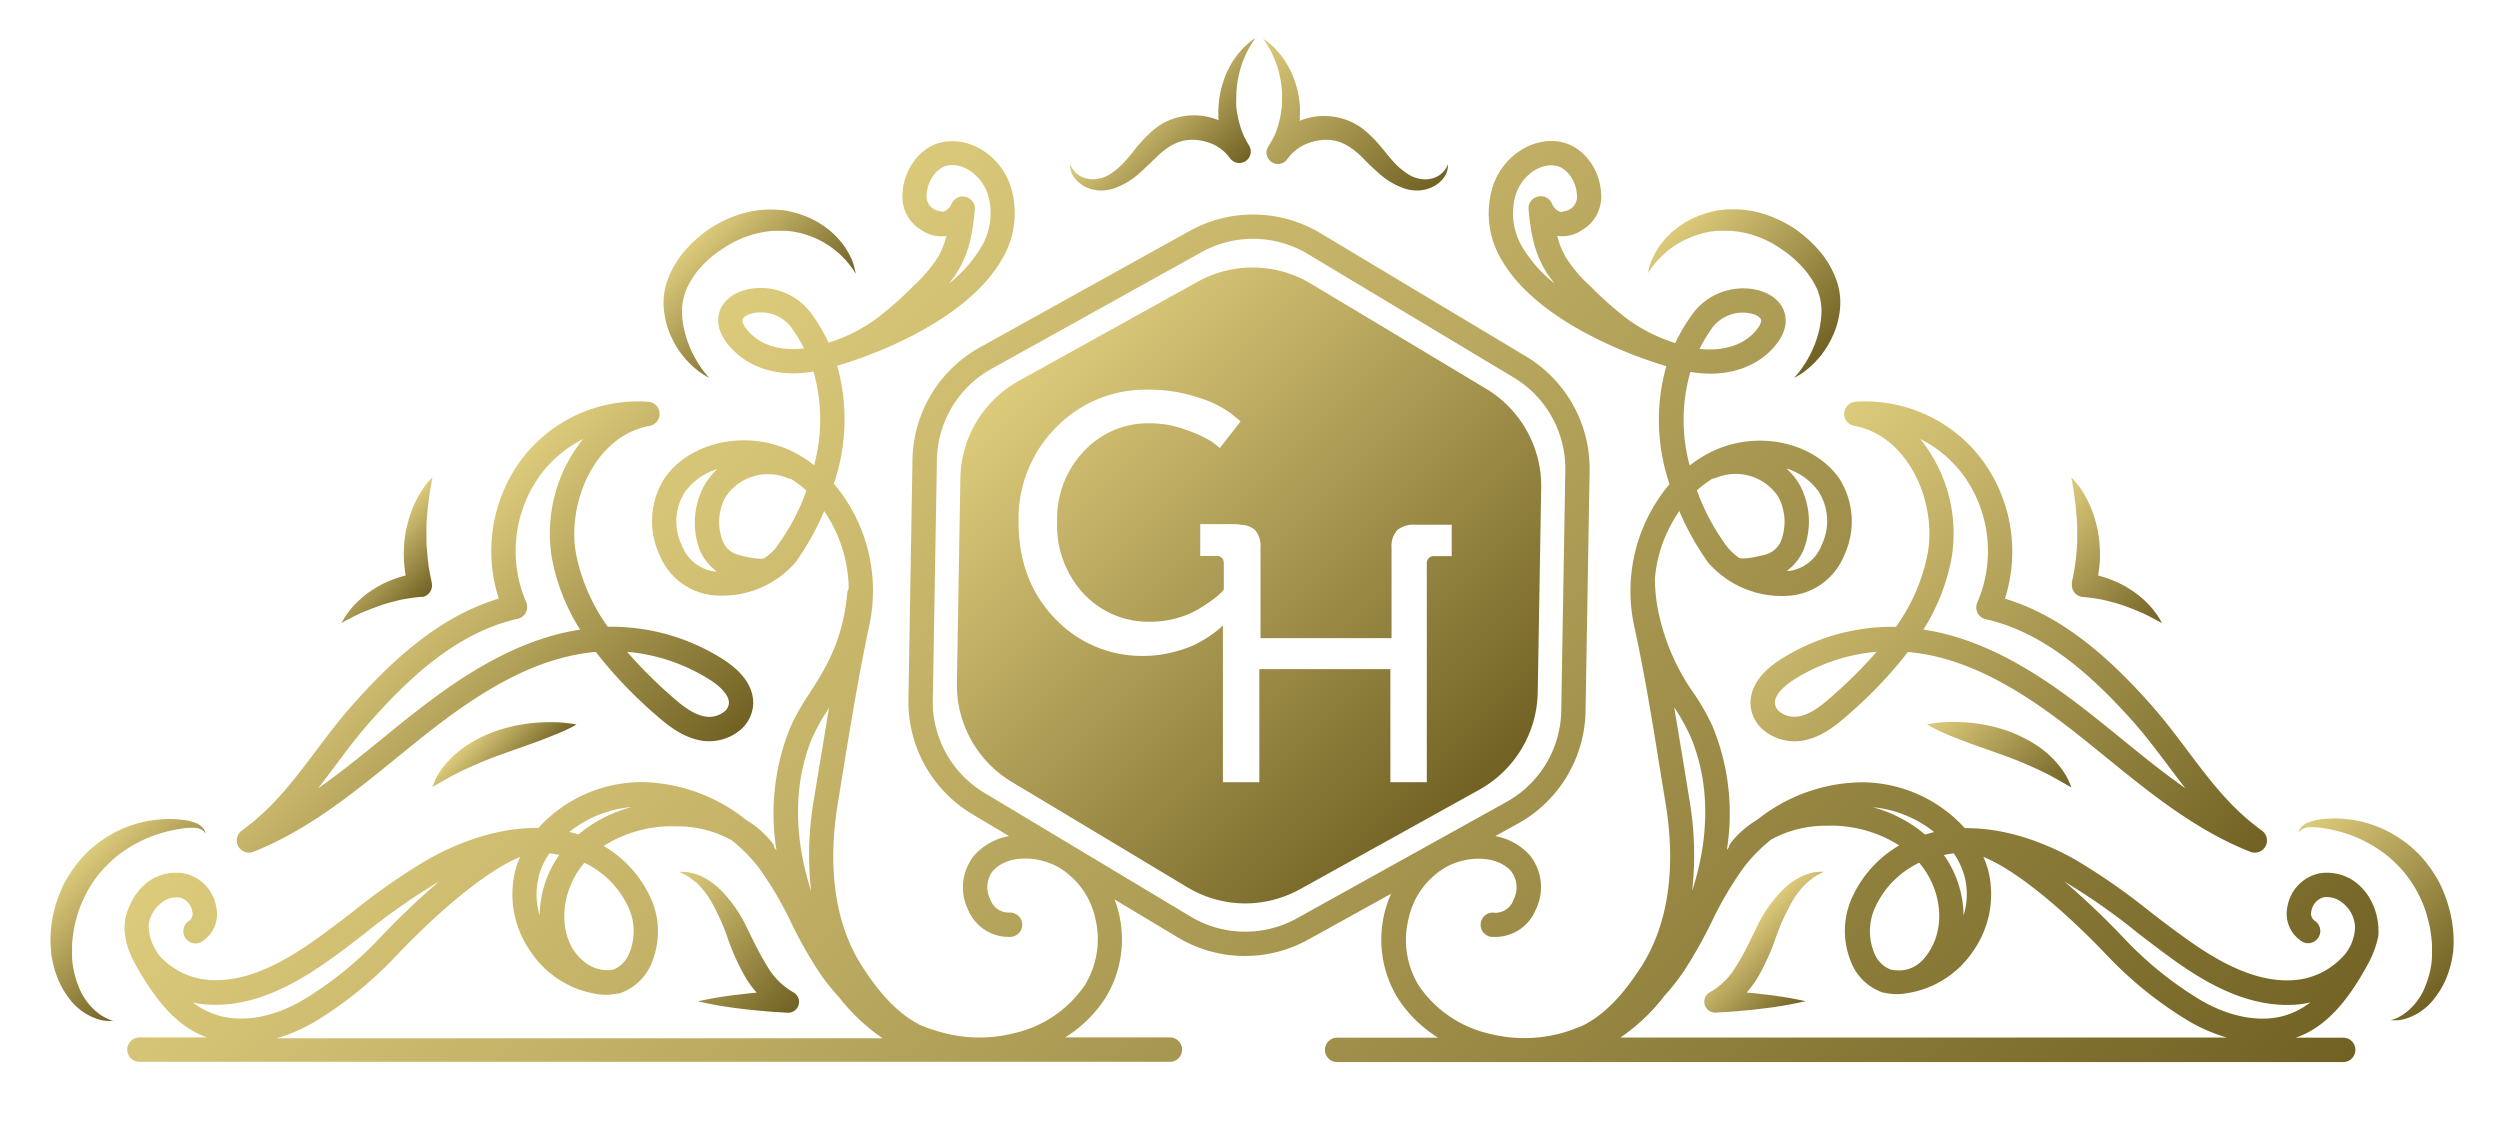 <svg id="Слой_1" xmlns="http://www.w3.org/2000/svg" xmlns:xlink="http://www.w3.org/1999/xlink" viewBox="0 0 381.57 171.87"><defs><style>.cls-1{fill:url(#Безымянный_градиент_2);}.cls-2{fill:url(#Безымянный_градиент_2-2);}.cls-3{fill:url(#Безымянный_градиент_2-3);}.cls-4{fill:url(#Безымянный_градиент_2-4);}.cls-5{fill:url(#Безымянный_градиент_2-5);}.cls-6{fill:url(#Безымянный_градиент_2-6);}.cls-7{fill:url(#Безымянный_градиент_2-7);}.cls-8{fill:url(#Безымянный_градиент_2-8);}.cls-9{fill:url(#Безымянный_градиент_2-9);}.cls-10{fill:url(#Безымянный_градиент_2-10);}.cls-11{fill:url(#Безымянный_градиент_2-11);}.cls-12{fill:url(#Безымянный_градиент_2-12);}.cls-13{fill:url(#Безымянный_градиент_2-13);}.cls-14{fill:url(#Безымянный_градиент_2-14);}.cls-15{fill:url(#Безымянный_градиент_2-15);}.cls-16{fill:url(#Безымянный_градиент_2-16);}</style><linearGradient id="Безымянный_градиент_2" x1="61.04" y1="88.37" x2="98.55" y2="125.87" gradientUnits="userSpaceOnUse"><stop offset="0" stop-color="#ddcb7c"/><stop offset="1" stop-color="#716224"/></linearGradient><linearGradient id="Безымянный_градиент_2-2" x1="56.96" y1="81.87" x2="65.54" y2="90.45" xlink:href="#Безымянный_градиент_2"/><linearGradient id="Безымянный_градиент_2-3" x1="100.36" y1="136.39" x2="119.75" y2="155.78" xlink:href="#Безымянный_градиент_2"/><linearGradient id="Безымянный_градиент_2-4" x1="73.07" y1="111.49" x2="80.09" y2="118.5" xlink:href="#Безымянный_градиент_2"/><linearGradient id="Безымянный_градиент_2-5" x1="106.64" y1="36" x2="121.5" y2="50.85" xlink:href="#Безымянный_градиент_2"/><linearGradient id="Безымянный_градиент_2-6" x1="12.31" y1="130.97" x2="27.22" y2="145.88" xlink:href="#Безымянный_градиент_2"/><linearGradient id="Безымянный_градиент_2-7" x1="157" y1="55.68" x2="224.29" y2="122.98" xlink:href="#Безымянный_градиент_2"/><linearGradient id="Безымянный_градиент_2-8" x1="269.52" y1="74.33" x2="335.1" y2="139.91" xlink:href="#Безымянный_градиент_2"/><linearGradient id="Безымянный_градиент_2-9" x1="311.83" y1="77.14" x2="329.88" y2="95.18" xlink:href="#Безымянный_градиент_2"/><linearGradient id="Безымянный_градиент_2-10" x1="266.93" y1="140.97" x2="277.17" y2="151.21" xlink:href="#Безымянный_градиент_2"/><linearGradient id="Безымянный_градиент_2-11" x1="297.61" y1="107.08" x2="313.43" y2="122.91" xlink:href="#Безымянный_градиент_2"/><linearGradient id="Безымянный_градиент_2-12" x1="257.61" y1="33" x2="278.46" y2="53.85" xlink:href="#Безымянный_градиент_2"/><linearGradient id="Безымянный_градиент_2-13" x1="350.7" y1="126.78" x2="373.98" y2="150.07" xlink:href="#Безымянный_градиент_2"/><linearGradient id="Безымянный_градиент_2-14" x1="174.83" y1="13.59" x2="188.03" y2="26.79" xlink:href="#Безымянный_градиент_2"/><linearGradient id="Безымянный_градиент_2-15" x1="190.7" y1="7.97" x2="215.15" y2="32.42" xlink:href="#Безымянный_градиент_2"/><linearGradient id="Безымянный_градиент_2-16" x1="99.32" y1="57.43" x2="281.19" y2="239.31" xlink:href="#Безымянный_градиент_2"/></defs><title>head-1</title><path class="cls-1" d="M38,130.13a1.87,1.87,0,0,0,.69-.13c8.3-3.28,15.29-9,22-14.46,1.36-1.1,2.71-2.21,4.08-3.29C72.16,106.42,81,100.37,90.93,99.5a67.82,67.82,0,0,0,8.95,9.43c2,1.76,4.34,3.68,7.31,4.13a7.44,7.44,0,0,0,5.54-1.44,5.55,5.55,0,0,0,2.2-3.79c.27-2.62-1.3-5.09-4.52-7.17a31.83,31.83,0,0,0-17.65-5A28.69,28.69,0,0,1,87.9,84.44c-1.39-8,3.11-18,11.23-19.43a1.86,1.86,0,0,0-.21-3.69,22.25,22.25,0,0,0-19.85,9.53,23.54,23.54,0,0,0-2.94,20.51c-9.31,2.8-16.51,9.77-21.82,15.66-2.28,2.52-4.23,5.11-6.11,7.61-3.39,4.5-6.58,8.75-11.29,12.13A1.86,1.86,0,0,0,38,130.13Zm70.41-26.34c.9.58,3,2.1,2.83,3.65a1.85,1.85,0,0,1-.78,1.24,3.71,3.71,0,0,1-2.71.7c-1.95-.29-3.73-1.76-5.39-3.23a69.55,69.55,0,0,1-6.64-6.66A28.07,28.07,0,0,1,108.4,103.79ZM51.17,116.87c1.83-2.44,3.73-5,5.9-7.36,5.33-5.92,12.65-13,21.94-15.06a1.86,1.86,0,0,0,1.29-2.57A19.73,19.73,0,0,1,82.12,73,18.45,18.45,0,0,1,89,67a23,23,0,0,0-4.78,18.1,31,31,0,0,0,4.32,11c-10,1.52-18.76,7.51-26.06,13.3q-2.07,1.64-4.12,3.32c-3.18,2.59-6.42,5.22-9.79,7.59C49.47,119.13,50.32,118,51.17,116.87Z"/><path class="cls-2" d="M56.69,92.91l1.51-.55c.51-.17,1-.32,1.52-.45s1-.27,1.51-.38a26.81,26.81,0,0,1,3.06-.43l.27,0a1.81,1.81,0,0,0,1.33-2.18l0-.07c-.15-.63-.26-1.26-.38-1.9s-.17-1.28-.25-1.92L65.09,83c0-.66,0-1.31,0-2s0-1.32.07-2,.1-1.35.19-2,.16-1.37.29-2.06L66,72.85a12.72,12.72,0,0,0-1.41,1.7,17.48,17.48,0,0,0-1.12,1.92,21,21,0,0,0-.86,2.07c-.23.71-.42,1.44-.59,2.17a19.5,19.5,0,0,0-.38,4.51,18.93,18.93,0,0,0,.28,2.61,16.31,16.31,0,0,0-1.59.49A15.45,15.45,0,0,0,57,89.93a15.09,15.09,0,0,0-2.8,2.28,12,12,0,0,0-2.08,2.89c1-.58,2-1.09,3-1.55Z"/><path class="cls-3" d="M106.41,134.83a13.21,13.21,0,0,1,1.94,2.42A32.8,32.8,0,0,1,111,143a34.65,34.65,0,0,0,2.87,6.32,15.86,15.86,0,0,0,1.62,2.19c-.71.06-1.42.12-2.13.22a60.59,60.59,0,0,0-6.85,1.1,60.32,60.32,0,0,0,6.84,1.16c1.15.16,2.29.24,3.43.35s2.28.16,3.42.23a1.66,1.66,0,0,0,.9-3.11l-.19-.11a10.79,10.79,0,0,1-3.88-4c-1.08-1.71-2-3.68-3-5.68a20.83,20.83,0,0,0-4-5.8,10.69,10.69,0,0,0-2.93-2.1,8.29,8.29,0,0,0-1.7-.57,7.39,7.39,0,0,0-1.74-.12,9.25,9.25,0,0,1,1.47.78A10.27,10.27,0,0,1,106.41,134.83Z"/><path class="cls-4" d="M73.19,112.65a16,16,0,0,0-2.06,1.19A14.27,14.27,0,0,0,68,116.66,8.83,8.83,0,0,0,67,118a5.86,5.86,0,0,0-.61,1.13c-.28.65-.41,1-.41,1s.37-.2,1-.57,1.4-.82,2.4-1.35a62.23,62.23,0,0,1,7.33-3.13c2.74-1,5.59-1.93,7.74-2.85A27.25,27.25,0,0,0,88,110.59a19.26,19.26,0,0,0-4-.36,24.93,24.93,0,0,0-8.6,1.45A19.88,19.88,0,0,0,73.19,112.65Z"/><path class="cls-5" d="M102.62,51.77a13.65,13.65,0,0,0,3.77,4.7,11.52,11.52,0,0,0,1.37.93c.32.19.5.28.5.28A15.59,15.59,0,0,1,106.92,56a16.68,16.68,0,0,1-2.32-5,13.81,13.81,0,0,1-.51-3.44,8.68,8.68,0,0,1,.73-3.52A12.63,12.63,0,0,1,107,40.75,15.94,15.94,0,0,1,110.25,38,15.83,15.83,0,0,1,118,35.23c.33,0,.66,0,1,0s.68,0,1,0a12.8,12.8,0,0,1,1.8.26,15.09,15.09,0,0,1,3.3,1.17A13.84,13.84,0,0,1,129.33,40a12.36,12.36,0,0,1,1.28,1.76s0-.2-.13-.57A8.3,8.3,0,0,0,130,39.6a11.91,11.91,0,0,0-3.76-4.73,13.24,13.24,0,0,0-3.64-2,15.69,15.69,0,0,0-2.28-.65,9.11,9.11,0,0,0-1.16-.17c-.4,0-.81-.07-1.22-.06a15.25,15.25,0,0,0-5,.71,18.54,18.54,0,0,0-4.71,2.25,19.74,19.74,0,0,0-3.85,3.49,13.85,13.85,0,0,0-2.55,4.48,10.1,10.1,0,0,0-.43,4.89A12.73,12.73,0,0,0,102.62,51.77Z"/><path class="cls-6" d="M10.39,152.17a8.86,8.86,0,0,0,4.74,3.44,5.14,5.14,0,0,0,1.6.21h.55l-.52-.18a6.57,6.57,0,0,1-1.33-.69,9.19,9.19,0,0,1-3.22-3.88,14.29,14.29,0,0,1-1-3.18,13.58,13.58,0,0,1-.21-1.73l0-1,0-.91a19.14,19.14,0,0,1,.62-3.92,17.66,17.66,0,0,1,1.47-3.81,16.4,16.4,0,0,1,2.24-3.38,18.77,18.77,0,0,1,2.85-2.73,20.29,20.29,0,0,1,6.4-3.25,22.1,22.1,0,0,1,2.9-.65,10.05,10.05,0,0,1,2.26-.16,2.26,2.26,0,0,1,1.31.49,1.31,1.31,0,0,1,.32.43,1.32,1.32,0,0,0-.15-.55,2.51,2.51,0,0,0-1.28-1.08,8.11,8.11,0,0,0-2.48-.55,15.35,15.35,0,0,0-3.27,0,17.81,17.81,0,0,0-7.86,2.65,17.17,17.17,0,0,0-3.69,3.05,19.74,19.74,0,0,0-2.86,4.07,20.88,20.88,0,0,0-1.65,4.66,18.51,18.51,0,0,0-.4,4.77l.09,1.19c0,.36.1.69.16,1a13.64,13.64,0,0,0,.58,2.19A13,13,0,0,0,10.39,152.17Z"/><path class="cls-7" d="M198.49,135.68l27.35-15.18a17.33,17.33,0,0,0,8.86-14.78l.53-31.29a17.32,17.32,0,0,0-8.37-15.07L200,43.25A17.29,17.29,0,0,0,182.79,43L155.44,58.16A17.33,17.33,0,0,0,146.58,73l-.53,31.28a17.27,17.27,0,0,0,8.37,15.06l26.83,16.1a17.22,17.22,0,0,0,8.87,2.45A17.42,17.42,0,0,0,198.49,135.68ZM186.28,95.82a19.64,19.64,0,0,1-4,2.62,19.28,19.28,0,0,1-3.43,1.14,17.73,17.73,0,0,1-4.28.53A18.19,18.19,0,0,1,161,94.38q-5.55-5.75-5.54-14.75a19.72,19.72,0,0,1,5.68-14.34,19,19,0,0,1,14.13-5.81,23.1,23.1,0,0,1,7.69,1.22,16.51,16.51,0,0,1,5,2.45l1.39,1.17-3.17,4.06c-.34-.29-.79-.65-1.37-1.06a19.94,19.94,0,0,0-3.67-1.67,16.18,16.18,0,0,0-5.7-1.05,13.38,13.38,0,0,0-10,4.26,14.88,14.88,0,0,0-4.09,10.77,15.26,15.26,0,0,0,4.06,11,13.49,13.49,0,0,0,10.19,4.26,15.1,15.1,0,0,0,3.84-.5,13.17,13.17,0,0,0,3.14-1.23,24,24,0,0,0,2.26-1.45,13.33,13.33,0,0,0,1.5-1.22l.45-.5V86a1.81,1.81,0,0,0-.07-.49,1.07,1.07,0,0,0-1.14-.66h-2.39V84.8h0V80h5.12a5.86,5.86,0,0,1,1.16.11,3.31,3.31,0,0,1,2.09.79,3.79,3.79,0,0,1,.83,2.73V97.4h20V83.65a3.66,3.66,0,0,1,.86-2.73,3.86,3.86,0,0,1,2.75-.83h5.57v4.79H219a1.08,1.08,0,0,0-1.23,1.22v33.29h-5.56V102.13h-20v17.26h-5.56V95.46Z"/><path class="cls-8" d="M283,65c8.12,1.44,12.63,11.44,11.23,19.43a28.67,28.67,0,0,1-4.85,11.24,31.8,31.8,0,0,0-17.65,5c-3.23,2.07-4.79,4.55-4.52,7.17a5.5,5.5,0,0,0,2.19,3.79,7.47,7.47,0,0,0,5.54,1.44c3-.45,5.33-2.37,7.31-4.13a66.66,66.66,0,0,0,8.95-9.43c9.94.87,18.77,6.92,26.12,12.75,1.37,1.08,2.72,2.19,4.08,3.29,6.76,5.5,13.75,11.18,22.06,14.46a1.79,1.79,0,0,0,.68.13,1.86,1.86,0,0,0,1.09-3.37c-4.71-3.38-7.91-7.63-11.29-12.12-1.88-2.51-3.83-5.1-6.11-7.62-5.32-5.89-12.52-12.86-21.82-15.66A23.61,23.61,0,0,0,303,70.85a22.32,22.32,0,0,0-19.86-9.53A1.86,1.86,0,0,0,283,65Zm-3.22,41.14c-1.65,1.47-3.43,2.94-5.39,3.23a3.69,3.69,0,0,1-2.71-.7,1.84,1.84,0,0,1-.77-1.24c-.17-1.55,1.92-3.07,2.82-3.65a28.11,28.11,0,0,1,12.7-4.3A70.75,70.75,0,0,1,279.75,106.15ZM300,73a19.75,19.75,0,0,1,1.81,18.91,1.88,1.88,0,0,0,0,1.59,1.85,1.85,0,0,0,1.25,1c9.3,2.09,16.61,9.14,22,15.06,2.17,2.4,4.06,4.92,5.9,7.36.84,1.12,1.7,2.26,2.58,3.38-3.38-2.37-6.62-5-9.8-7.59q-2.06-1.68-4.12-3.32c-7.29-5.79-16-11.78-26.05-13.3a31.19,31.19,0,0,0,4.31-11A23,23,0,0,0,293.09,67,18.61,18.61,0,0,1,300,73Z"/><path class="cls-9" d="M316.78,77c.09.68.12,1.36.18,2s.08,1.33.08,2,0,1.32,0,2L316.87,85c-.08.64-.15,1.28-.26,1.92s-.23,1.27-.38,1.9l0,.08a2.51,2.51,0,0,0,0,.27,1.8,1.8,0,0,0,1.65,1.94,27,27,0,0,1,3.05.43c.51.11,1,.25,1.51.38s1,.28,1.52.45l1.51.55,1.51.64c1,.46,2,1,3,1.55a12,12,0,0,0-2.08-2.89,15,15,0,0,0-2.79-2.28,15.93,15.93,0,0,0-3.29-1.61c-.52-.19-1.05-.35-1.59-.49a18.93,18.93,0,0,0,.28-2.61,20.67,20.67,0,0,0-.38-4.51c-.17-.73-.37-1.46-.59-2.17a21,21,0,0,0-.86-2.07,19.24,19.24,0,0,0-1.12-1.92,14.46,14.46,0,0,0-1.41-1.7l.36,2.13C316.61,75.67,316.69,76.36,316.78,77Z"/><path class="cls-10" d="M275,133.75a10.59,10.59,0,0,0-2.94,2.1,20.83,20.83,0,0,0-4,5.8c-1,2-1.9,4-3,5.68a10.94,10.94,0,0,1-3.88,4l-.2.11a1.66,1.66,0,0,0,.9,3.11c1.15-.07,2.29-.12,3.43-.23s2.28-.19,3.42-.35a60.32,60.32,0,0,0,6.84-1.16,60.23,60.23,0,0,0-6.85-1.1c-.71-.1-1.42-.16-2.13-.22a15.86,15.86,0,0,0,1.62-2.19,34,34,0,0,0,2.87-6.32,32.8,32.8,0,0,1,2.66-5.72,13.21,13.21,0,0,1,1.94-2.42,11.1,11.1,0,0,1,1.25-1,9.71,9.71,0,0,1,1.47-.78,7.43,7.43,0,0,0-1.74.12A8,8,0,0,0,275,133.75Z"/><path class="cls-11" d="M314.11,116.66a14.57,14.57,0,0,0-3.14-2.82,15.89,15.89,0,0,0-2.05-1.19,20,20,0,0,0-2.23-1,24.85,24.85,0,0,0-8.6-1.45,19.38,19.38,0,0,0-4,.36,27.25,27.25,0,0,0,3.58,1.73c2.15.92,5,1.86,7.74,2.85a61.51,61.51,0,0,1,7.33,3.13c1,.53,1.79,1,2.41,1.35s1,.57,1,.57-.14-.4-.41-1a6.47,6.47,0,0,0-.61-1.13A9.53,9.53,0,0,0,314.11,116.66Z"/><path class="cls-12" d="M257.05,36.66a15.47,15.47,0,0,1,3.3-1.17,12.73,12.73,0,0,1,1.81-.26c.32,0,.8,0,1,0s.65,0,1,0a15.09,15.09,0,0,1,4,.85A15.35,15.35,0,0,1,271.86,38a16.51,16.51,0,0,1,3.21,2.75A12.84,12.84,0,0,1,277.28,44a8.68,8.68,0,0,1,.73,3.52,14.28,14.28,0,0,1-.5,3.44,16.67,16.67,0,0,1-2.33,5,15.59,15.59,0,0,1-1.34,1.72l.51-.28a11.57,11.57,0,0,0,1.36-.93,13.77,13.77,0,0,0,3.78-4.7,13,13,0,0,0,1.27-4,10.1,10.1,0,0,0-.43-4.89,13.85,13.85,0,0,0-2.55-4.48,19.74,19.74,0,0,0-3.85-3.49,18.64,18.64,0,0,0-4.7-2.25,15.25,15.25,0,0,0-5-.71c-.42,0-.83,0-1.23.06a8.66,8.66,0,0,0-1.15.17,15.34,15.34,0,0,0-2.28.65,13.16,13.16,0,0,0-3.65,2,12,12,0,0,0-3.76,4.73,9.09,9.09,0,0,0-.52,1.58c-.08.37-.13.57-.13.57A12.36,12.36,0,0,1,252.77,40,14.09,14.09,0,0,1,257.05,36.66Z"/><path class="cls-13" d="M374,139.44a20.88,20.88,0,0,0-1.65-4.66,20.09,20.09,0,0,0-2.85-4.07,17.46,17.46,0,0,0-3.7-3.05A17.78,17.78,0,0,0,358,125a15.34,15.34,0,0,0-3.27,0,8.25,8.25,0,0,0-2.49.55,2.43,2.43,0,0,0-1.27,1.08,1.27,1.27,0,0,0-.16.55,1.31,1.31,0,0,1,.32-.43,2.29,2.29,0,0,1,1.31-.49,10.17,10.17,0,0,1,2.27.16,22,22,0,0,1,2.89.65,20.18,20.18,0,0,1,6.4,3.25,18.83,18.83,0,0,1,2.86,2.73,17.25,17.25,0,0,1,2.24,3.38,17.62,17.62,0,0,1,1.46,3.81,19.88,19.88,0,0,1,.63,3.92v.91l0,1a12,12,0,0,1-.21,1.73,14.81,14.81,0,0,1-1,3.18,9.19,9.19,0,0,1-3.22,3.88,6.6,6.6,0,0,1-1.34.69l-.52.18h.56a5.09,5.09,0,0,0,1.59-.21,8.86,8.86,0,0,0,4.74-3.44,12.71,12.71,0,0,0,1.87-3.55,14.75,14.75,0,0,0,.59-2.19c.05-.34.11-.67.16-1s.05-.79.08-1.19A18.51,18.51,0,0,0,374,139.44Z"/><path class="cls-14" d="M165.58,28.48a5.53,5.53,0,0,0,2.23.59,6.13,6.13,0,0,0,2.24-.33,11,11,0,0,0,3.76-2.23c.55-.47,1-.92,1.52-1.39l1.38-1.33c1.82-1.71,3.56-2.58,5.69-2.44a8,8,0,0,1,3,.79,6.66,6.66,0,0,1,2.29,1.95l.11.15a1.75,1.75,0,0,0,2.86-2,12.85,12.85,0,0,1-.95-1.8,16,16,0,0,1-.64-2,15.87,15.87,0,0,1-.37-2.08c-.06-.71,0-1.42,0-2.14a18,18,0,0,1,.25-2.17,18.84,18.84,0,0,1,.55-2.15,20.68,20.68,0,0,1,.88-2.09l.56-1,.65-1a12,12,0,0,0-1.85,1.53l-.81.92-.71,1a15.89,15.89,0,0,0-1.16,2.2,19.27,19.27,0,0,0-.75,2.41,15.11,15.11,0,0,0-.33,2.52,18.14,18.14,0,0,0,0,1.95,9.9,9.9,0,0,0-8.09.27,6,6,0,0,0-.56.29l-.46.31a10.29,10.29,0,0,0-.93.71,18.64,18.64,0,0,0-1.55,1.52c-.47.52-.91,1-1.31,1.54s-.81,1-1.21,1.45a11.19,11.19,0,0,1-2.64,2.27,5.39,5.39,0,0,1-1.57.58,3.92,3.92,0,0,1-1.63,0,3.46,3.46,0,0,1-2.69-2.23,3.23,3.23,0,0,0,.58,2A4.85,4.85,0,0,0,165.58,28.48Z"/><path class="cls-15" d="M194,7.85c.34.7.62,1.39.88,2.09s.39,1.44.55,2.15a18,18,0,0,1,.25,2.17c0,.72,0,1.43-.05,2.14a15.87,15.87,0,0,1-.37,2.08,16,16,0,0,1-.64,2,15.37,15.37,0,0,1-1,1.8,1.74,1.74,0,0,0,2.86,2l.11-.14A6.57,6.57,0,0,1,199,22.14a8,8,0,0,1,3-.79c2.13-.14,3.87.73,5.69,2.44L209,25.12c.49.47,1,.92,1.52,1.39a11.23,11.23,0,0,0,3.76,2.23,6.18,6.18,0,0,0,2.25.33,5.49,5.49,0,0,0,2.22-.59,4.76,4.76,0,0,0,1.66-1.42,3.24,3.24,0,0,0,.59-2,3.47,3.47,0,0,1-2.69,2.23,4,4,0,0,1-1.64,0,5.33,5.33,0,0,1-1.56-.58,11.19,11.19,0,0,1-2.64-2.27c-.4-.44-.81-.95-1.21-1.45s-.85-1-1.32-1.54A17.22,17.22,0,0,0,208.41,20a9,9,0,0,0-.93-.71L207,19a4.86,4.86,0,0,0-.55-.29,9.89,9.89,0,0,0-8.09-.27,18.14,18.14,0,0,0,.05-1.95,16.24,16.24,0,0,0-.33-2.52,17.77,17.77,0,0,0-.76-2.41,14.83,14.83,0,0,0-1.15-2.2l-.71-1-.81-.92a12.09,12.09,0,0,0-1.86-1.53l.66,1Z"/><path class="cls-16" d="M28,133.29a7.31,7.31,0,0,0-5.5,1.36,9.17,9.17,0,0,0-2.69,3.53h0a9.26,9.26,0,0,0-.71,2.16,13.36,13.36,0,0,0-.1,1.52,10.86,10.86,0,0,0,.71,3.29,15.36,15.36,0,0,0,.93,2c3,5.38,6.32,9.59,11,11.19H21.28a1.86,1.86,0,0,0,0,3.72H178.56a1.86,1.86,0,0,0,0-3.72h-16a19.56,19.56,0,0,0,6.18-6.06,17.08,17.08,0,0,0,2-13,15.41,15.41,0,0,0-.63-2l9.67,5.8a19.91,19.91,0,0,0,19.89.33l12.65-7a16.87,16.87,0,0,0-1,2.91,17.15,17.15,0,0,0,2,13,19.56,19.56,0,0,0,6.18,6.06H204.08a1.86,1.86,0,0,0,0,3.72H357.64a1.86,1.86,0,0,0,0-3.72h-7.25c4.71-1.6,8.07-5.81,11-11.19a15,15,0,0,0,1.61-4.35,10.12,10.12,0,0,0-.77-4.65,8.72,8.72,0,0,0-2.7-3.54,7.29,7.29,0,0,0-5.49-1.36,6.26,6.26,0,0,0-4.92,5.13,5,5,0,0,0,2.35,5.35,1.86,1.86,0,0,0,1.83-3.23,1.34,1.34,0,0,1-.52-1.48,2.61,2.61,0,0,1,1.88-2.11,3.69,3.69,0,0,1,2.71.72,5,5,0,0,1,2,3.14,4.93,4.93,0,0,1,.07.66,6.8,6.8,0,0,1-1.36,3.95l-.13.17a11.32,11.32,0,0,1-7.73,4c-4.53.34-9.35-1.38-15.21-5.38-2.35-1.6-4.65-3.37-6.88-5.08a96.73,96.73,0,0,0-11.43-7.95c-3.54-2-9.68-4.77-16.45-4.78h-.36a21.34,21.34,0,0,0-15.51-7,26,26,0,0,0-16.18,5.72,14.84,14.84,0,0,0-4,3.48,1.88,1.88,0,0,0-.35.76c-.1.12-.2.24-.29.37a34.87,34.87,0,0,0-2.14-18.79,33.72,33.72,0,0,0-2.9-5.12,33.16,33.16,0,0,1-5.2-11.54.06.06,0,0,1,0,0,25.66,25.66,0,0,1-.73-5.67h0v-.08s0-.19,0-.38a23.71,23.71,0,0,1,.95-4.6A22.56,22.56,0,0,1,256.31,78a41.19,41.19,0,0,0,4.4,7.86,14.88,14.88,0,0,0,13,5,9.89,9.89,0,0,0,7.79-6.16,12.17,12.17,0,0,0-.8-11.71c-4-5.66-12.79-7.43-19.68-3.94a20.45,20.45,0,0,0-3.13,2A26.67,26.67,0,0,1,258,56.76c4.7.83,9.12-.27,12-3,2.7-2.56,2.77-4.72,2.36-6.07-.55-1.8-2.3-3.12-4.69-3.54a9.59,9.59,0,0,0-9.17,3.53,28.17,28.17,0,0,0-2.81,4.68,25.08,25.08,0,0,1-7.24-3.62,53.91,53.91,0,0,1-5.66-5,21.49,21.49,0,0,1-3.84-4.53A12.64,12.64,0,0,1,237.68,36a5.27,5.27,0,0,0,3.69-.83l0,0a5.89,5.89,0,0,0,3-5.66c-.14-3.53-2.68-7.46-6.68-7.93-4.36-.51-8.76,2.73-10,7.4a13.83,13.83,0,0,0,1.63,10.91c4.88,8.24,17.05,13.62,25,16a30.32,30.32,0,0,0,.5,18,25.32,25.32,0,0,0-5.41,21.61c1.59,7.27,2.83,14.86,4,22.2l.82,5c1.14,6.92,1.42,16.87-3.78,24.92-2.85,4.4-5.62,7.26-8.83,8.89-.54.23-1.1.45-1.65.64l-.18.08a21.56,21.56,0,0,1-12.34.57,17.82,17.82,0,0,1-10.93-7.41A13.35,13.35,0,0,1,215,140.18a12,12,0,0,1,5.4-7.66c3-1.83,7.8-2.19,10.21.41a4.09,4.09,0,0,1,.4,4.39,2.94,2.94,0,0,1-2.81,2A1.86,1.86,0,1,0,228,143a6.66,6.66,0,0,0,6.37-4.1,7.75,7.75,0,0,0-1-8.5,9.44,9.44,0,0,0-5.14-2.79l3.62-2A20,20,0,0,0,242,108.54l.62-36.7A20,20,0,0,0,233,54.45L201.49,35.56a20,20,0,0,0-19.89-.33L149.5,53.05a20,20,0,0,0-10.23,17.06l-.62,36.7a20,20,0,0,0,9.66,17.4L154,127.6a9.53,9.53,0,0,0-5.17,2.8,7.77,7.77,0,0,0-1.05,8.5,6.71,6.71,0,0,0,6.37,4.1,1.86,1.86,0,1,0-.18-3.71,3,3,0,0,1-2.82-2,4.09,4.09,0,0,1,.41-4.39c2.4-2.6,7.17-2.24,10.2-.41a12.06,12.06,0,0,1,5.41,7.66,13.4,13.4,0,0,1-1.56,10.16,17.79,17.79,0,0,1-10.91,7.4h0a21.52,21.52,0,0,1-12.34-.57l-.08,0c-.61-.2-1.21-.42-1.81-.68-3.2-1.63-6-4.49-8.83-8.89-5.2-8-4.92-18-3.77-24.92l.81-5c1.2-7.34,2.44-14.94,4-22.21a25.28,25.28,0,0,0-5.41-21.61,30.4,30.4,0,0,0,.51-18c7.92-2.35,20.09-7.73,25-16A13.79,13.79,0,0,0,154.42,29c-1.24-4.67-5.64-7.91-10-7.4-4,.47-6.53,4.4-6.67,7.93a5.89,5.89,0,0,0,3,5.66l0,0a5.3,5.3,0,0,0,3.7.83,13.08,13.08,0,0,1-1.24,3.13,21.49,21.49,0,0,1-3.84,4.53,52,52,0,0,1-5.66,5,25,25,0,0,1-7.24,3.62,27.5,27.5,0,0,0-2.81-4.68,9.59,9.59,0,0,0-9.17-3.53c-2.39.42-4.14,1.74-4.69,3.54-.41,1.35-.34,3.51,2.36,6.07,2.89,2.76,7.3,3.85,12,3A26.77,26.77,0,0,1,124.26,71a20,20,0,0,0-3.13-2c-6.88-3.49-15.71-1.72-19.67,3.94a12.14,12.14,0,0,0-.81,11.71,9.92,9.92,0,0,0,7.79,6.16,14.88,14.88,0,0,0,13-5A41.5,41.5,0,0,0,125.79,78a21.54,21.54,0,0,1,3.75,11.83,2,2,0,0,0-.23.73c-.67,7.32-3.38,11.55-5.77,15.29a35.52,35.52,0,0,0-2.9,5.12,35,35,0,0,0-2.13,18.79l-.3-.37a1.88,1.88,0,0,0-.35-.76,14.72,14.72,0,0,0-4-3.5A26.15,26.15,0,0,0,98,119.37h-.32a21.34,21.34,0,0,0-15.51,7H81.8c-6.74,0-12.9,2.78-16.45,4.78a96.73,96.73,0,0,0-11.43,7.95c-2.23,1.71-4.53,3.48-6.87,5.08-5.87,4-10.69,5.72-15.21,5.38A11.38,11.38,0,0,1,24.46,146l0,0-.21-.26-.12-.13a1,1,0,0,1-.12-.17s0,0,0-.06a7.58,7.58,0,0,1-1.32-3.87v0a2.11,2.11,0,0,1,.06-.66,5.06,5.06,0,0,1,2-3.14,3.62,3.62,0,0,1,2.72-.71,2.59,2.59,0,0,1,1.87,2.1,1.31,1.31,0,0,1-.52,1.48,1.86,1.86,0,0,0,1.83,3.23A4.94,4.94,0,0,0,33,138.42,6.23,6.23,0,0,0,28,133.29ZM277.6,75.07a8.4,8.4,0,0,1,.46,8.06,6.28,6.28,0,0,1-4.84,4c-.17,0-.34,0-.51,0a7.57,7.57,0,0,0,2.56-3.21,11.8,11.8,0,0,0-.59-9.92,9.88,9.88,0,0,0-2.05-2.51A9.47,9.47,0,0,1,277.6,75.07Zm-16.23-2a2.42,2.42,0,0,0,.45-.1,7.82,7.82,0,0,1,9.61,2.87,8.14,8.14,0,0,1,.43,6.64,3.56,3.56,0,0,1-2.47,2.18c-2.8.71-3.73.63-4,.45h0a8.73,8.73,0,0,1-1.75-1.62A33,33,0,0,1,259,74.84,16.88,16.88,0,0,1,261.37,73.06Zm.08-23.19A5.87,5.87,0,0,1,267,47.8c1,.17,1.66.61,1.77,1s-.26,1.24-1.37,2.29c-2.12,2-5.28,2.47-8,2.16A23.36,23.36,0,0,1,261.45,49.87ZM232.52,38a10.12,10.12,0,0,1-1.24-8.07c.67-2.51,3.19-5,6-4.66,1.9.23,3.32,2.49,3.39,4.39a2.23,2.23,0,0,1-1.93,2.58,2.29,2.29,0,0,0-.37.12l-.29-.05a2.21,2.21,0,0,1-1.18-1.15A1.84,1.84,0,0,0,234.72,30a1.85,1.85,0,0,0-1.42,2c.33,3.26.72,6,2.36,8.94a16,16,0,0,0,1.65,2.36A20.73,20.73,0,0,1,232.52,38Zm93.4,104.12c2.27,1.75,4.61,3.55,7,5.21,4.15,2.84,10.48,6.55,17.58,6a13.9,13.9,0,0,0,2.13-.34,12.22,12.22,0,0,1-3.57,1.91c-3.85,1.26-8.7.41-13.31-2.33a55.41,55.41,0,0,1-11.64-9.44,120.58,120.58,0,0,0-9-8.57A97.89,97.89,0,0,1,325.92,142.1Zm-27.7-11.85a11.93,11.93,0,0,1,1.65,3.59,10.85,10.85,0,0,1-.18,5.86,16.21,16.21,0,0,0-3-9.22C297.21,130.38,297.72,130.3,298.22,130.25Zm-3-3.27c-.47.1-.93.24-1.4.37a20.75,20.75,0,0,0-8-4.17A17.72,17.72,0,0,1,295.21,127ZM295,144.23c-.74,1.5-2.51,4.58-6.47,3.74A4.46,4.46,0,0,1,286,145.3a8.73,8.73,0,0,1,.35-7.12,14,14,0,0,1,6.57-6.5C296,135.27,296.87,140.44,295,144.23ZM258,112.38c2.95,6.91,3,15.21.27,23.58a49.35,49.35,0,0,0-.42-13.92l-.81-5c-.49-3-1-6-1.51-9.08A30.05,30.05,0,0,1,258,112.38Zm-4.11,39.77a32.91,32.91,0,0,0,3.07-3.86,69.94,69.94,0,0,0,4.24-7.48,53.77,53.77,0,0,1,5-8.49,24.39,24.39,0,0,1,4.13-4.18,17.34,17.34,0,0,1,8.46-2.11,19.5,19.5,0,0,1,11.08,3,17.67,17.67,0,0,0-7,7.55,12.41,12.41,0,0,0-.4,10.12,8,8,0,0,0,5,4.82l.1,0,.06,0a8.52,8.52,0,0,0,3.37.08A14.9,14.9,0,0,0,301.27,145a15.06,15.06,0,0,0,2.19-12.14,13.78,13.78,0,0,0-.74-2.07c4.5,1.8,11.35,7.17,18.74,14.89a59,59,0,0,0,12.43,10.06,24.94,24.94,0,0,0,6,2.62H247.32A29.5,29.5,0,0,0,253.93,152.15ZM150.23,121a16.2,16.2,0,0,1-7.86-14.14L143,70.17a16.2,16.2,0,0,1,8.32-13.87L183.4,38.48a16.23,16.23,0,0,1,16.18.27l31.47,18.88a16.24,16.24,0,0,1,7.86,14.15l-.62,36.7A16.22,16.22,0,0,1,230,122.36l-32.09,17.82a16.23,16.23,0,0,1-16.18-.28Zm-6.18-88.74a1.22,1.22,0,0,1-.3.06,2.29,2.29,0,0,0-.37-.12,2.24,2.24,0,0,1-1.93-2.58c.08-1.9,1.49-4.16,3.39-4.39,2.78-.34,5.31,2.15,6,4.66A10.08,10.08,0,0,1,149.58,38a20.73,20.73,0,0,1-4.79,5.32,15.3,15.3,0,0,0,1.65-2.36c1.65-2.95,2-5.68,2.36-8.94a1.86,1.86,0,0,0-3.58-.86A2.14,2.14,0,0,1,144.05,32.28ZM114.7,51.05c-1.1-1-1.48-1.91-1.36-2.29s.74-.79,1.76-1a5.67,5.67,0,0,1,.94-.08,5.78,5.78,0,0,1,4.62,2.15,24.3,24.3,0,0,1,2.06,3.34C120,53.52,116.83,53.08,114.7,51.05ZM106.83,84a7.54,7.54,0,0,0,2.56,3.2c-.17,0-.34,0-.5,0a6.27,6.27,0,0,1-4.84-4,8.38,8.38,0,0,1,.45-8.06,9.57,9.57,0,0,1,5-3.55,9.71,9.71,0,0,0-2,2.5A11.82,11.82,0,0,0,106.83,84Zm11.68-.48a8.91,8.91,0,0,1-1.77,1.63h0c-.29.19-1.23.26-4-.45a3.57,3.57,0,0,1-2.46-2.18,8.11,8.11,0,0,1,.43-6.64A7.81,7.81,0,0,1,120.29,73a2.16,2.16,0,0,0,.44.1,16.88,16.88,0,0,1,2.35,1.78A32.74,32.74,0,0,1,118.51,83.47Zm5.55,28.91a30.17,30.17,0,0,1,2.48-4.37c-.53,3-1,6.09-1.52,9.09l-.81,4.94A49.38,49.38,0,0,0,123.8,136C121.08,127.59,121.11,119.29,124.06,112.38ZM96.43,123.17a20.89,20.89,0,0,0-8.14,4.19c-.46-.14-.93-.28-1.4-.38A17.82,17.82,0,0,1,96.43,123.17Zm-7.24,8.51a14,14,0,0,1,6.58,6.5,8.73,8.73,0,0,1,.35,7.12A4.52,4.52,0,0,1,93.59,148c-3.51.56-5.73-2.24-6.48-3.74C85.24,140.44,86.12,135.27,89.19,131.68Zm-7,2.16a11.93,11.93,0,0,1,1.65-3.59c.51.05,1,.13,1.53.23a16.29,16.29,0,0,0-3,9.22A10.85,10.85,0,0,1,82.23,133.84ZM80.83,145A14.9,14.9,0,0,0,91,151.7a8.52,8.52,0,0,0,3.37-.08l.08,0,.08,0a8,8,0,0,0,5-4.83,12.37,12.37,0,0,0-.4-10.12,17.7,17.7,0,0,0-7-7.55,19.5,19.5,0,0,1,11.08-3,17.33,17.33,0,0,1,8.45,2.11,24.39,24.39,0,0,1,4.13,4.18,53.06,53.06,0,0,1,5,8.49,69.84,69.84,0,0,0,4.23,7.48,34,34,0,0,0,3.07,3.86,29.54,29.54,0,0,0,6.62,6.23H42.21a25.34,25.34,0,0,0,6-2.62A59,59,0,0,0,60.64,145.7C68,138,74.88,132.61,79.38,130.8a15.6,15.6,0,0,0-.74,2.08A15.14,15.14,0,0,0,80.83,145Zm-49.27,8.31c7.1.53,13.43-3.18,17.58-6,2.43-1.66,4.78-3.46,7-5.21A97.16,97.16,0,0,1,67,134.55a120.84,120.84,0,0,0-9,8.58,55.71,55.71,0,0,1-11.65,9.44c-4.61,2.74-9.46,3.59-13.3,2.33A12.28,12.28,0,0,1,29.43,153,14.3,14.3,0,0,0,31.56,153.33Z"/></svg>